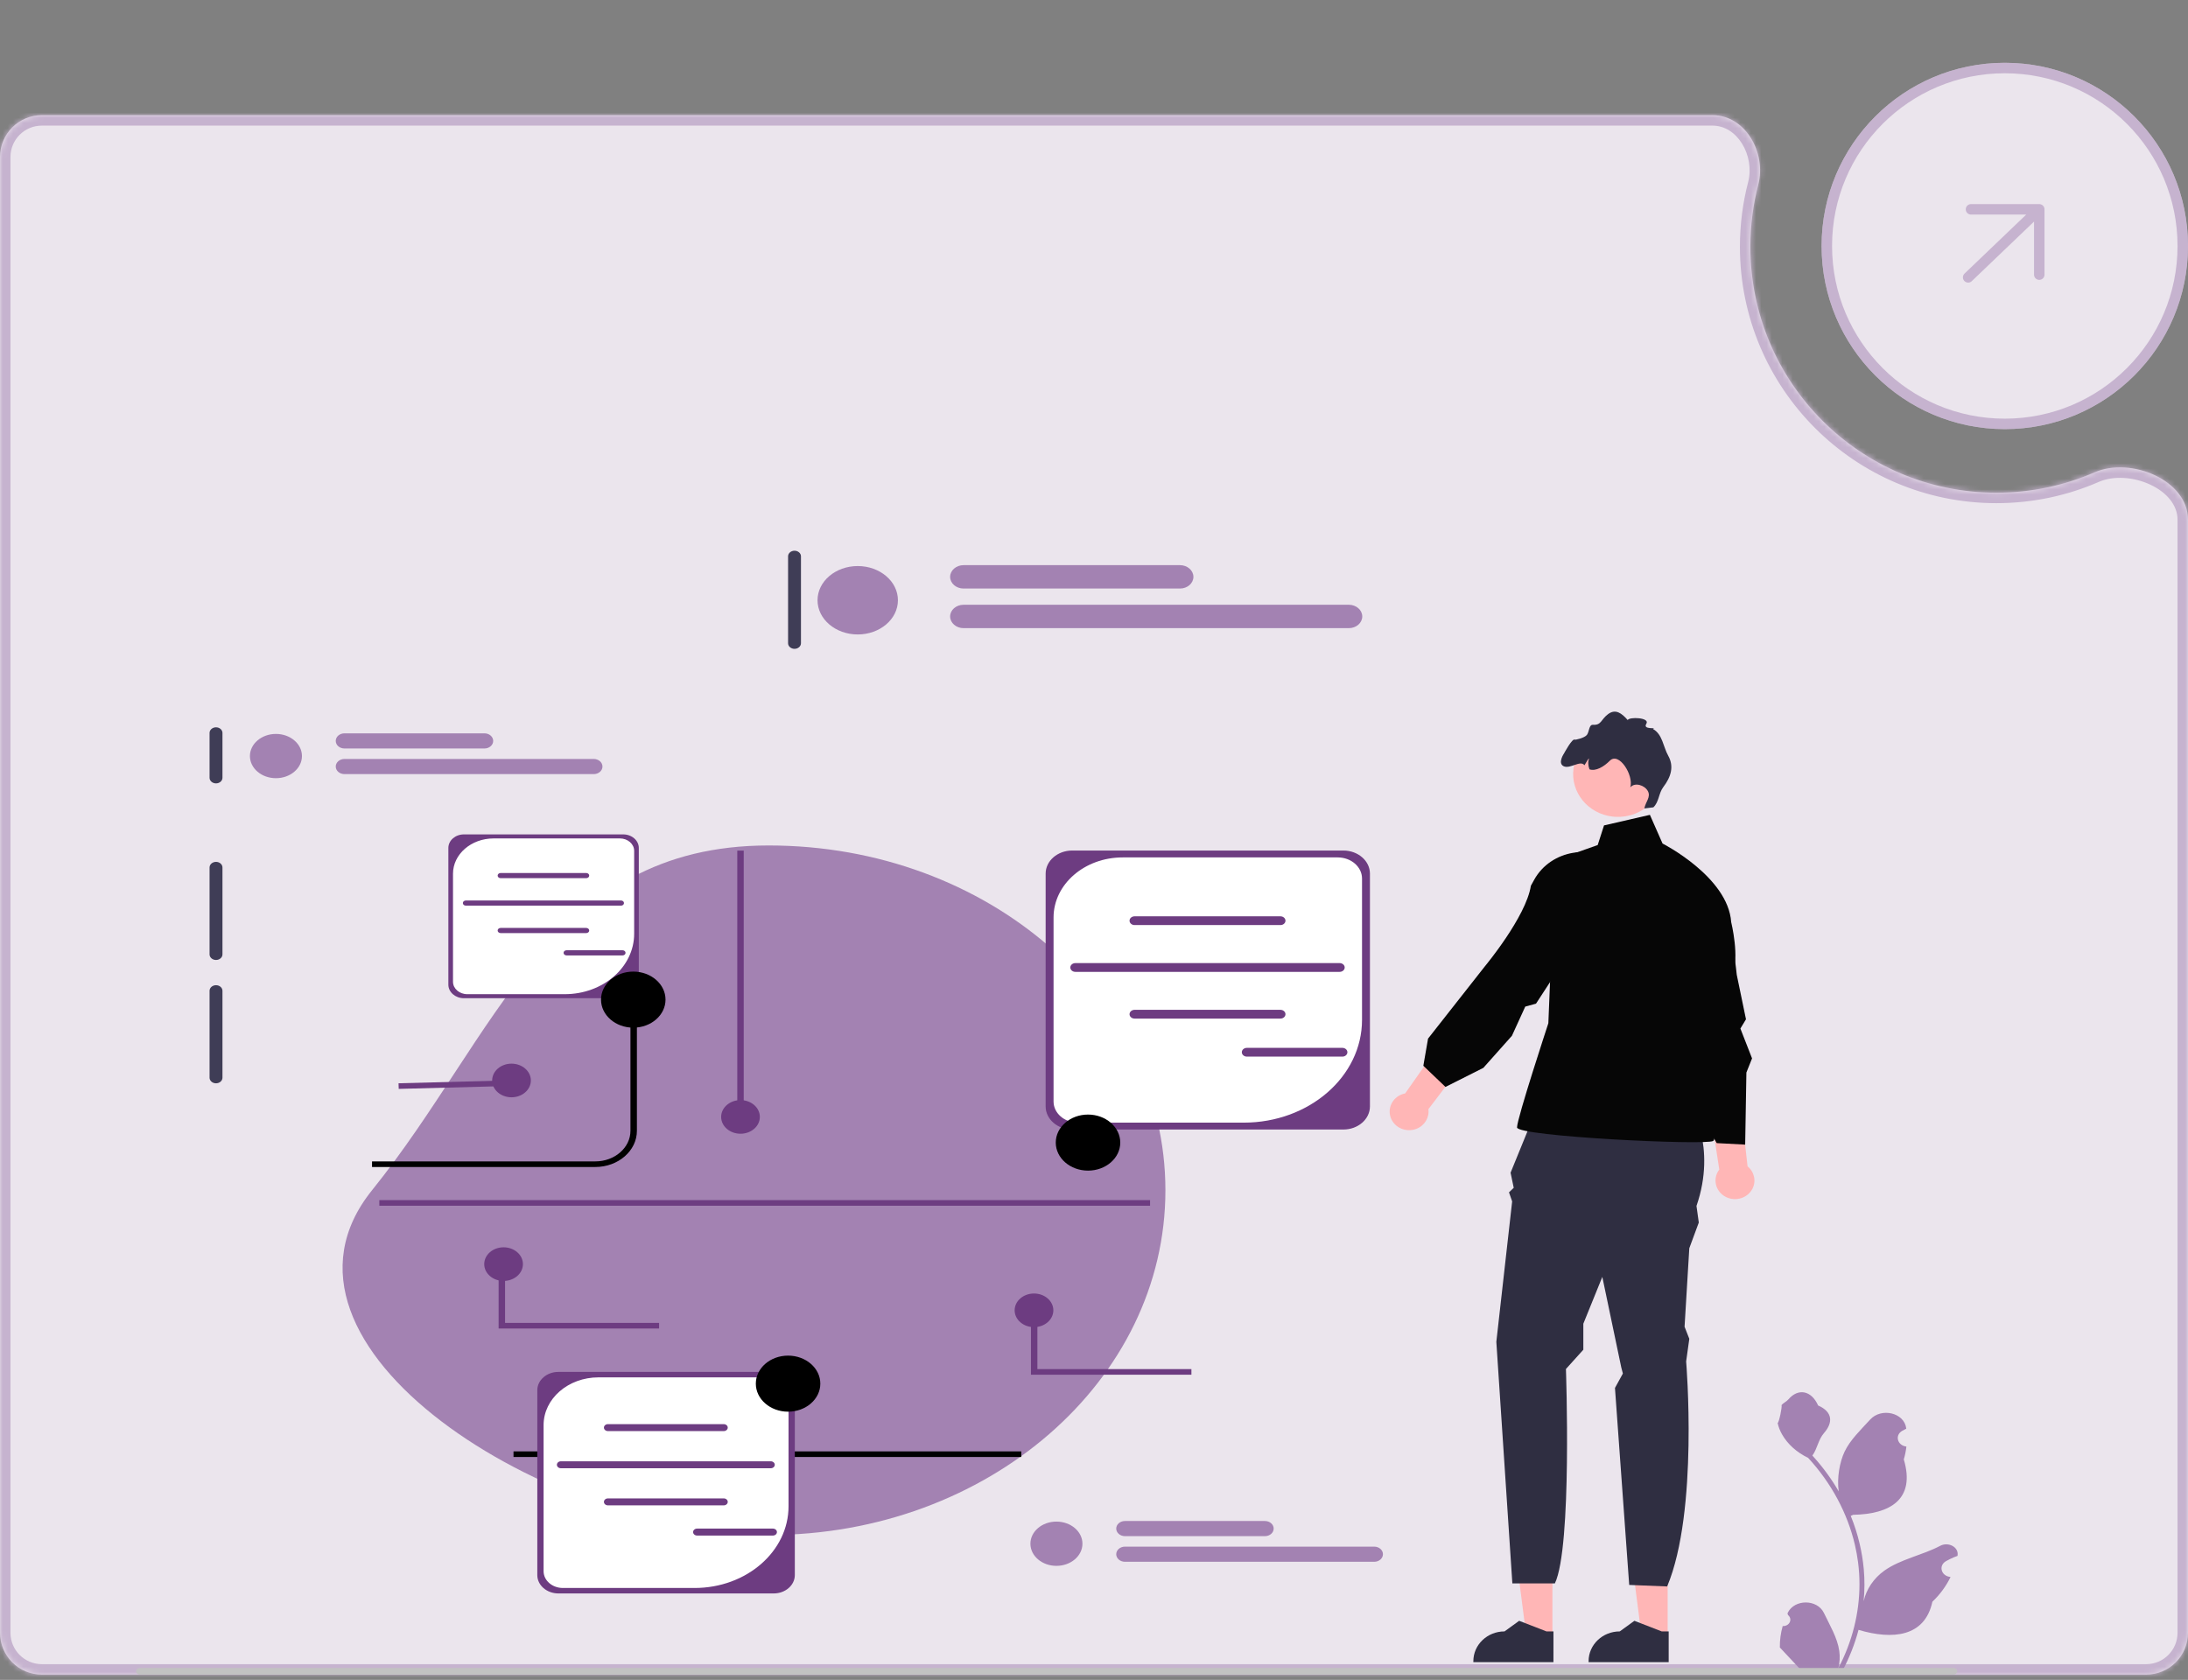 <svg width="418" height="321" viewBox="0 0 418 321" fill="none" xmlns="http://www.w3.org/2000/svg">
<rect x="0" y="0" width="418" height="321" fill="#808080" stroke="none"/>
<circle cx="383" cy="47" r="35" fill="#EBE5ED"/>
<circle cx="383" cy="47" r="34" stroke="#A382B2" stroke-opacity="0.5" stroke-width="2"/>
<mask id="path-3-inside-1_746_4266" fill="white">
<path fill-rule="evenodd" clip-rule="evenodd" d="M327.134 22C333.442 22 337.493 29.185 335.907 35.291C334.922 39.078 334.398 43.051 334.398 47.147C334.398 73.104 355.441 94.147 381.398 94.147C388.069 94.147 394.414 92.757 400.161 90.252C407.079 87.237 418 91.747 418 99.293V312C418 316.418 414.418 320 410 320H8C3.582 320 0 316.418 0 312V30C0 25.582 3.582 22 8 22H327.134Z"/>
</mask>
<path fill-rule="evenodd" clip-rule="evenodd" d="M327.134 22C333.442 22 337.493 29.185 335.907 35.291C334.922 39.078 334.398 43.051 334.398 47.147C334.398 73.104 355.441 94.147 381.398 94.147C388.069 94.147 394.414 92.757 400.161 90.252C407.079 87.237 418 91.747 418 99.293V312C418 316.418 414.418 320 410 320H8C3.582 320 0 316.418 0 312V30C0 25.582 3.582 22 8 22H327.134Z" fill="#EBE5ED"/>
<path d="M400.161 90.252L399.362 88.419L400.161 90.252ZM335.907 35.291L333.971 34.788L335.907 35.291ZM336.398 47.147C336.398 43.222 336.9 39.418 337.842 35.794L333.971 34.788C332.944 38.738 332.398 42.88 332.398 47.147H336.398ZM381.398 92.147C356.546 92.147 336.398 71.999 336.398 47.147H332.398C332.398 74.209 354.336 96.147 381.398 96.147V92.147ZM399.362 88.419C393.862 90.816 387.788 92.147 381.398 92.147V96.147C388.349 96.147 394.966 94.698 400.961 92.085L399.362 88.419ZM416 99.293V312H420V99.293H416ZM410 318H8V322H410V318ZM2 312V30H-2V312H2ZM8 24H327.134V20H8V24ZM8 318C4.686 318 2 315.314 2 312H-2C-2 317.523 2.477 322 8 322V318ZM416 312C416 315.314 413.314 318 410 318V322C415.523 322 420 317.523 420 312H416ZM400.961 92.085C403.779 90.857 407.627 91.116 410.822 92.621C414.031 94.133 416 96.59 416 99.293H420C420 94.45 416.508 90.879 412.527 89.003C408.533 87.121 403.461 86.632 399.362 88.419L400.961 92.085ZM2 30C2 26.686 4.686 24 8 24V20C2.477 20 -2 24.477 -2 30H2ZM337.842 35.794C338.783 32.174 338.051 28.289 336.176 25.294C334.289 22.282 331.119 20 327.134 20V24C329.457 24 331.466 25.31 332.786 27.417C334.116 29.542 334.617 32.302 333.971 34.788L337.842 35.794Z" fill="#C6B3CF" mask="url(#path-3-inside-1_746_4266)"/>
<path d="M318.592 312.653L313.617 312.653L311.25 294.327L318.594 294.328L318.592 312.653Z" fill="#FFB6B6"/>
<path d="M318.789 317.609L303.488 317.609V317.424C303.489 314.284 306.155 311.738 309.444 311.738L312.239 309.713L317.454 311.738L318.789 311.738L318.789 317.609Z" fill="#2F2E41"/>
<path d="M296.577 312.653L291.601 312.653L289.234 294.327L296.578 294.328L296.577 312.653Z" fill="#FFB6B6"/>
<path d="M296.773 317.609L281.473 317.609V317.424C281.473 314.284 284.139 311.738 287.428 311.738L290.223 309.713L295.438 311.738L296.774 311.738L296.773 317.609Z" fill="#2F2E41"/>
<path d="M294.173 210.383L322.879 210.96C322.879 210.96 328.04 219.039 324.1 230.436L324.541 233.61L322.728 238.515L321.822 253.519L322.728 255.827L322.124 260.155C322.124 260.155 324.541 288.72 318.498 303.147L311.246 302.858L308.526 265.218L310.037 262.463L309.735 261.309L306.109 243.997L302.483 252.942V257.912L299.159 261.598C299.159 261.598 300.368 295.645 297.044 302.57H288.924L285.863 256.404L288.885 229.57L288.281 227.839L289.187 226.974L288.583 224.088L294.173 210.383Z" fill="#2F2E41"/>
<path d="M306.436 157.725L315.199 155.705L317.617 161.187C317.617 161.187 330.124 167.535 330.728 176.191C330.728 176.191 332.423 183.116 330.913 186.29C329.402 189.464 323.056 199.562 323.056 199.562C323.056 199.562 328.797 217.163 327.286 218.029C325.776 218.894 289.816 217.163 289.816 215.432C289.816 213.701 295.801 195.523 295.801 195.523L297.069 164.361L305.227 161.476L306.436 157.725Z" fill="#060606"/>
<path d="M329.782 228.753C327.947 227.871 327.21 225.736 328.134 223.984C328.227 223.808 328.336 223.645 328.454 223.491L323.578 191.568L330.329 191.775L333.86 222.878C335.14 223.915 335.564 225.686 334.776 227.18C333.852 228.931 331.616 229.636 329.782 228.753Z" fill="#FFB6B6"/>
<path d="M265.73 213.686C264.992 211.856 265.947 209.801 267.863 209.096C268.056 209.025 268.252 208.975 268.447 208.936L287.284 182.155L292.141 186.637L272.884 211.948C273.103 213.537 272.172 215.122 270.537 215.723C268.621 216.428 266.469 215.516 265.73 213.686Z" fill="#FFB6B6"/>
<path d="M317.481 183.516C315.574 177.259 318.742 170.876 325.566 170.906C327.539 170.915 329.071 171.462 329.496 172.975C330.983 178.27 331.793 186.263 331.793 186.263L333.557 194.773L332.489 196.54L334.715 202.244L333.635 204.942L333.402 218.72L327.963 218.432L321.97 207.928L319.678 206.627C319.678 206.627 321.518 189.643 317.858 184.754L317.481 183.516Z" fill="#060606"/>
<path d="M293.09 168.118C296.27 162.352 304.412 160.986 309.299 165.536C310.711 166.851 311.416 168.261 310.621 169.631C307.837 174.425 301.386 179.588 301.386 179.588L293.441 191.784L291.387 192.347L288.839 197.926L283.38 204.055L276.148 207.697L271.918 203.657L272.816 198.465L283.703 184.614C283.703 184.614 291.536 175.203 292.461 169.258L293.09 168.118Z" fill="#060606"/>
<path d="M308.066 156.038C308.266 156.061 308.466 156.078 308.664 156.087C309.282 156.119 309.892 156.085 310.48 155.99C312.267 155.717 313.89 154.909 315.142 153.724C316.466 152.474 317.372 150.805 317.617 148.905C318.191 144.42 314.847 140.335 310.151 139.787C305.522 139.244 301.302 142.336 300.628 146.717C300.618 146.785 300.607 146.85 300.599 146.918C300.026 151.405 303.367 155.487 308.066 156.038Z" fill="#FFB6B6"/>
<path d="M298.732 146.418C299.949 146.993 301.936 145.187 302.698 146.226C302.821 146.001 302.958 145.784 303.093 145.579C303.215 145.395 303.39 145.002 303.592 144.935C303.336 145.525 303.392 146.323 303.658 147.006C304.858 147.435 306.429 146.487 307.54 145.366C309.284 143.608 312.131 148.115 311.458 150.448C312.315 149.449 314.175 150.012 314.805 151.155C315.435 152.295 314.37 153.208 314.143 154.479L315.861 154.271C316.945 153.263 316.869 151.564 317.761 150.396C319.252 148.441 319.83 146.446 318.709 144.428C317.715 142.643 317.622 140.334 315.798 139.306C316.595 138.934 313.761 139.515 314.518 138.302C315.278 137.093 311.226 136.946 310.962 137.594C309.804 136.271 308.636 135.398 307.211 136.458C305.812 137.502 305.957 138.598 304.314 138.5C303.543 138.454 303.627 139.827 303.169 140.426C302.713 141.021 300.942 141.403 300.856 141.339C300.388 140.99 298.796 143.965 298.796 143.965C298.796 143.965 297.506 145.836 298.732 146.418Z" fill="#2F2E41"/>
<path d="M146.859 161.557C188.713 161.557 222.643 191.053 222.643 227.439C222.643 263.824 188.713 293.321 146.859 293.321C105.004 293.321 47.078 257.246 71.074 227.439C95.069 197.632 105.004 161.557 146.859 161.557Z" fill="#A382B2"/>
<path d="M248.291 164.69C247.611 164.69 247.059 165.171 247.059 165.762V200.042C247.059 200.633 247.611 201.113 248.291 201.113C248.97 201.113 249.523 200.633 249.523 200.042V165.762C249.523 165.171 248.97 164.69 248.291 164.69Z" fill="#3F3D56"/>
<path d="M41.267 138.98C40.588 138.98 40.035 139.461 40.035 140.052V148.622C40.035 149.213 40.588 149.693 41.267 149.693C41.947 149.693 42.5 149.213 42.5 148.622V140.052C42.5 139.461 41.947 138.98 41.267 138.98Z" fill="#3F3D56"/>
<path d="M41.267 164.69C40.588 164.69 40.035 165.171 40.035 165.762V182.366C40.035 182.957 40.588 183.437 41.267 183.437C41.947 183.437 42.5 182.957 42.5 182.366V165.762C42.5 165.171 41.947 164.69 41.267 164.69Z" fill="#3F3D56"/>
<path d="M41.267 188.258C40.588 188.258 40.035 188.738 40.035 189.329V205.933C40.035 206.524 40.588 207.005 41.267 207.005C41.947 207.005 42.5 206.524 42.5 205.933V189.329C42.5 188.738 41.947 188.258 41.267 188.258Z" fill="#3F3D56"/>
<path d="M151.787 105.236C151.107 105.236 150.555 105.717 150.555 106.308V122.912C150.555 123.503 151.107 123.983 151.787 123.983C152.467 123.983 153.019 123.503 153.019 122.912V106.308C153.019 105.717 152.467 105.236 151.787 105.236Z" fill="#3F3D56"/>
<path d="M340.569 310.716C341.842 310.786 342.545 309.411 341.582 308.609L341.486 308.278C341.499 308.252 341.512 308.225 341.524 308.199C342.812 305.531 347.174 305.549 348.451 308.221C349.583 310.593 351.026 312.969 351.381 315.477C351.54 316.584 351.468 317.712 351.186 318.798C353.84 313.757 355.237 308.253 355.237 302.718C355.237 301.327 355.15 299.937 354.97 298.549C354.823 297.415 354.62 296.287 354.358 295.169C352.937 289.129 349.861 283.376 345.424 278.57C343.291 277.557 341.512 275.972 340.437 274.073C340.051 273.388 339.749 272.651 339.605 271.9C339.848 271.928 340.521 268.714 340.338 268.517C340.676 268.071 341.281 267.849 341.651 267.413C343.488 265.248 346.02 265.626 347.342 268.569C350.165 269.808 350.192 271.862 348.46 273.838C347.358 275.095 347.206 276.796 346.239 278.141C346.339 278.252 346.442 278.359 346.542 278.47C348.366 280.504 349.944 282.691 351.274 284.988C350.898 282.435 351.453 279.359 352.4 277.377C353.477 275.118 355.496 273.216 357.274 271.263C359.409 268.917 363.788 269.941 364.165 272.914C364.168 272.943 364.172 272.972 364.175 273.001C363.911 273.13 363.652 273.268 363.4 273.413C361.958 274.242 362.456 276.184 364.164 276.413L364.203 276.419C364.108 277.245 363.944 278.065 363.706 278.871C365.986 286.539 361.062 289.332 354.031 289.458C353.876 289.527 353.725 289.596 353.57 289.662C354.282 291.405 354.851 293.194 355.273 295.007C355.651 296.608 355.914 298.228 356.061 299.854C356.244 301.905 356.228 303.967 356.029 306.015L356.041 305.942C356.546 303.687 357.955 301.58 360.001 300.12C363.048 297.944 367.353 297.143 370.64 295.393C372.223 294.551 374.25 295.639 373.974 297.234L373.961 297.311C373.471 297.484 372.994 297.684 372.532 297.909C372.268 298.039 372.009 298.176 371.757 298.322C370.315 299.15 370.813 301.093 372.521 301.322L372.56 301.327C372.588 301.331 372.612 301.334 372.64 301.338C371.8 303.071 370.63 304.68 369.166 306.067C367.739 312.761 361.614 313.396 355.062 311.446H355.058C354.342 314.159 353.295 316.809 351.95 319.334H340.847C340.807 319.227 340.772 319.116 340.736 319.009C341.762 319.064 342.797 319.012 343.808 318.85C342.984 317.971 342.16 317.085 341.337 316.207C341.317 316.189 341.301 316.172 341.285 316.155C340.867 315.705 340.445 315.259 340.027 314.809L340.027 314.809C340.001 313.428 340.192 312.052 340.569 310.716Z" fill="#A382B2"/>
<path d="M26 319.363C26 319.717 26.327 320 26.733 320H373.18C373.587 320 373.914 319.717 373.914 319.363C373.914 319.009 373.587 318.726 373.18 318.726H26.733C26.327 318.726 26 319.009 26 319.363Z" fill="#C2C2C2"/>
<path d="M113.724 222.997H71.074V221.926H113.724C117.429 221.926 120.443 219.305 120.443 216.084V191.016H121.675V216.084C121.675 219.896 118.108 222.997 113.724 222.997Z" fill="black"/>
<path d="M195.104 277.339H98.102V278.41H195.104V277.339Z" fill="black"/>
<path d="M256.644 215.834H204.833C202.036 215.834 199.762 213.857 199.762 211.426V166.934C199.762 164.503 202.036 162.525 204.833 162.525H256.644C259.441 162.525 261.715 164.503 261.715 166.934V211.426C261.715 213.857 259.441 215.834 256.644 215.834Z" fill="#6D3C81"/>
<path d="M214.482 163.839C207.187 163.839 201.273 168.98 201.273 175.322V210.482C201.273 212.712 203.353 214.521 205.919 214.521H237.601C250.085 214.521 260.205 205.723 260.205 194.87V167.878C260.205 165.647 258.125 163.839 255.559 163.839L214.482 163.839Z" fill="white"/>
<path d="M244.615 176.769H216.753C216.222 176.769 215.789 176.393 215.789 175.931C215.789 175.469 216.222 175.093 216.753 175.093H244.615C245.147 175.093 245.579 175.469 245.579 175.931C245.579 176.393 245.147 176.769 244.615 176.769Z" fill="#6D3C81"/>
<path d="M244.615 194.639H216.753C216.222 194.639 215.789 194.263 215.789 193.801C215.789 193.339 216.222 192.963 216.753 192.963H244.615C245.147 192.963 245.579 193.339 245.579 193.801C245.579 194.263 245.147 194.639 244.615 194.639Z" fill="#6D3C81"/>
<path d="M255.931 185.71H205.441C204.909 185.71 204.477 185.334 204.477 184.872C204.477 184.41 204.909 184.034 205.441 184.034H255.931C256.463 184.034 256.895 184.41 256.895 184.872C256.895 185.334 256.463 185.71 255.931 185.71Z" fill="#6D3C81"/>
<path d="M256.446 201.905H238.206C237.675 201.905 237.242 201.529 237.242 201.066C237.242 200.604 237.675 200.229 238.206 200.229H256.446C256.978 200.229 257.41 200.604 257.41 201.066C257.41 201.529 256.978 201.905 256.446 201.905Z" fill="#6D3C81"/>
<path d="M147.817 304.483H106.675C104.455 304.483 102.648 302.913 102.648 300.983V265.653C102.648 263.723 104.455 262.152 106.675 262.152H147.817C150.037 262.152 151.844 263.723 151.844 265.653V300.983C151.844 302.913 150.037 304.483 147.817 304.483Z" fill="#6D3C81"/>
<path d="M114.336 263.195C108.544 263.195 103.848 267.278 103.848 272.314V300.233C103.848 302.004 105.499 303.44 107.537 303.44H132.694C142.607 303.44 150.644 296.454 150.644 287.836V266.402C150.644 264.631 148.992 263.195 146.954 263.195L114.336 263.195Z" fill="white"/>
<path d="M138.265 273.463H116.141C115.718 273.463 115.375 273.164 115.375 272.797C115.375 272.43 115.718 272.132 116.141 272.132H138.265C138.687 272.132 139.03 272.43 139.03 272.797C139.03 273.164 138.687 273.463 138.265 273.463Z" fill="#6D3C81"/>
<path d="M138.265 287.653H116.141C115.718 287.653 115.375 287.355 115.375 286.988C115.375 286.621 115.718 286.322 116.141 286.322H138.265C138.687 286.322 139.03 286.621 139.03 286.988C139.03 287.355 138.687 287.653 138.265 287.653Z" fill="#6D3C81"/>
<path d="M147.249 280.562H107.156C106.734 280.562 106.391 280.264 106.391 279.897C106.391 279.53 106.734 279.231 107.156 279.231H147.249C147.671 279.231 148.014 279.53 148.014 279.897C148.014 280.264 147.671 280.562 147.249 280.562Z" fill="#6D3C81"/>
<path d="M147.659 293.423H133.176C132.754 293.423 132.41 293.124 132.41 292.757C132.41 292.39 132.754 292.092 133.176 292.092H147.659C148.081 292.092 148.425 292.39 148.425 292.757C148.425 293.124 148.081 293.423 147.659 293.423Z" fill="#6D3C81"/>
<path d="M119.061 190.746H88.634C86.992 190.746 85.656 189.585 85.656 188.157V162.029C85.656 160.602 86.992 159.44 88.634 159.44H119.061C120.703 159.44 122.038 160.602 122.038 162.029V188.157C122.038 189.585 120.703 190.746 119.061 190.746Z" fill="#6D3C81"/>
<path d="M94.3 160.212C90.016 160.212 86.543 163.231 86.543 166.955V187.603C86.543 188.913 87.764 189.975 89.271 189.975H107.876C115.207 189.975 121.151 184.808 121.151 178.435V162.584C121.151 161.274 119.929 160.212 118.422 160.212L94.3 160.212Z" fill="white"/>
<path d="M111.998 167.805H95.636C95.324 167.805 95.07 167.584 95.07 167.312C95.07 167.041 95.324 166.82 95.636 166.82H111.998C112.311 166.82 112.564 167.041 112.564 167.312C112.564 167.584 112.311 167.805 111.998 167.805Z" fill="#6D3C81"/>
<path d="M111.998 178.299H95.636C95.324 178.299 95.07 178.078 95.07 177.807C95.07 177.535 95.324 177.314 95.636 177.314H111.998C112.311 177.314 112.564 177.535 112.564 177.807C112.564 178.078 112.311 178.299 111.998 178.299Z" fill="#6D3C81"/>
<path d="M118.642 173.056H88.992C88.68 173.056 88.426 172.835 88.426 172.563C88.426 172.292 88.68 172.071 88.992 172.071H118.642C118.954 172.071 119.208 172.292 119.208 172.563C119.208 172.835 118.954 173.056 118.642 173.056Z" fill="#6D3C81"/>
<path d="M118.942 182.566H108.23C107.918 182.566 107.664 182.345 107.664 182.074C107.664 181.803 107.918 181.582 108.23 181.582H118.942C119.254 181.582 119.508 181.803 119.508 182.074C119.508 182.345 119.254 182.566 118.942 182.566Z" fill="#6D3C81"/>
<path d="M207.857 223.689C211.259 223.689 214.018 221.291 214.018 218.333C214.018 215.375 211.259 212.977 207.857 212.977C204.454 212.977 201.695 215.375 201.695 218.333C201.695 221.291 204.454 223.689 207.857 223.689Z" fill="black"/>
<path d="M120.982 196.372C124.384 196.372 127.143 193.974 127.143 191.015C127.143 188.057 124.384 185.659 120.982 185.659C117.579 185.659 114.82 188.057 114.82 191.015C114.82 193.974 117.579 196.372 120.982 196.372Z" fill="black"/>
<path d="M150.556 269.753C153.959 269.753 156.717 267.354 156.717 264.396C156.717 261.438 153.959 259.04 150.556 259.04C147.153 259.04 144.395 261.438 144.395 264.396C144.395 267.354 147.153 269.753 150.556 269.753Z" fill="black"/>
<path d="M163.863 121.235C168.104 121.235 171.542 118.309 171.542 114.7C171.542 111.091 168.104 108.165 163.863 108.165C159.622 108.165 156.184 111.091 156.184 114.7C156.184 118.309 159.622 121.235 163.863 121.235Z" fill="#A382B2"/>
<path d="M225.421 112.464H184.087C182.669 112.464 181.516 111.462 181.516 110.229C181.516 108.996 182.669 107.993 184.087 107.993H225.421C226.839 107.993 227.992 108.996 227.992 110.229C227.992 111.462 226.839 112.464 225.421 112.464Z" fill="#A382B2"/>
<path d="M257.678 120.031H184.087C182.669 120.031 181.516 119.028 181.516 117.795C181.516 116.563 182.669 115.56 184.087 115.56H257.678C259.096 115.56 260.249 116.563 260.249 117.795C260.249 119.028 259.096 120.031 257.678 120.031Z" fill="#A382B2"/>
<path d="M52.716 148.701C55.461 148.701 57.686 146.807 57.686 144.472C57.686 142.136 55.461 140.242 52.716 140.242C49.971 140.242 47.746 142.136 47.746 144.472C47.746 146.807 49.971 148.701 52.716 148.701Z" fill="#A382B2"/>
<path d="M92.555 143.025H65.805C64.887 143.025 64.141 142.376 64.141 141.578C64.141 140.78 64.887 140.131 65.805 140.131H92.555C93.473 140.131 94.22 140.78 94.22 141.578C94.22 142.376 93.473 143.025 92.555 143.025Z" fill="#A382B2"/>
<path d="M113.432 147.922H65.805C64.887 147.922 64.141 147.273 64.141 146.475C64.141 145.677 64.887 145.028 65.805 145.028H113.432C114.349 145.028 115.096 145.677 115.096 146.475C115.096 147.273 114.349 147.922 113.432 147.922Z" fill="#A382B2"/>
<path d="M201.821 299.213C204.566 299.213 206.791 297.319 206.791 294.983C206.791 292.647 204.566 290.754 201.821 290.754C199.077 290.754 196.852 292.647 196.852 294.983C196.852 297.319 199.077 299.213 201.821 299.213Z" fill="#A382B2"/>
<path d="M241.661 293.536H214.91C213.993 293.536 213.246 292.887 213.246 292.089C213.246 291.292 213.993 290.643 214.91 290.643H241.661C242.579 290.643 243.325 291.292 243.325 292.089C243.325 292.887 242.579 293.536 241.661 293.536Z" fill="#A382B2"/>
<path d="M262.537 298.434H214.91C213.993 298.434 213.246 297.785 213.246 296.987C213.246 296.189 213.993 295.54 214.91 295.54H262.537C263.455 295.54 264.201 296.189 264.201 296.987C264.201 297.785 263.455 298.434 262.537 298.434Z" fill="#A382B2"/>
<path d="M142.084 162.542H140.852V213.426H142.084V162.542Z" fill="#6D3C81"/>
<path d="M141.466 216.64C143.508 216.64 145.163 215.202 145.163 213.427C145.163 211.652 143.508 210.213 141.466 210.213C139.425 210.213 137.77 211.652 137.77 213.427C137.77 215.202 139.425 216.64 141.466 216.64Z" fill="#6D3C81"/>
<path d="M197.537 253.598C199.578 253.598 201.233 252.16 201.233 250.385C201.233 248.61 199.578 247.171 197.537 247.171C195.495 247.171 193.84 248.61 193.84 250.385C193.84 252.16 195.495 253.598 197.537 253.598Z" fill="#6D3C81"/>
<path d="M97.72 209.677C99.762 209.677 101.417 208.238 101.417 206.463C101.417 204.688 99.762 203.249 97.72 203.249C95.679 203.249 94.023 204.688 94.023 206.463C94.023 208.238 95.679 209.677 97.72 209.677Z" fill="#6D3C81"/>
<path d="M96.354 206.468L76.137 207L76.174 208.071L96.391 207.539L96.354 206.468Z" fill="#6D3C81"/>
<path d="M227.61 262.688H196.953V250.385H198.185V261.617H227.61V262.688Z" fill="#6D3C81"/>
<path d="M96.205 244.768C98.246 244.768 99.901 243.329 99.901 241.555C99.901 239.78 98.246 238.341 96.205 238.341C94.163 238.341 92.508 239.78 92.508 241.555C92.508 243.329 94.163 244.768 96.205 244.768Z" fill="#6D3C81"/>
<path d="M125.914 253.858H95.258V241.555H96.49V252.787H125.914V253.858Z" fill="#6D3C81"/>
<path d="M219.714 229.326H72.469V230.397H219.714V229.326Z" fill="#6D3C81"/>
<path d="M376 53L389.585 40M389.585 40V52.48M389.585 40H376.543" stroke="#C6B3CF" stroke-width="2" stroke-linecap="round" stroke-linejoin="round"/>
</svg>
